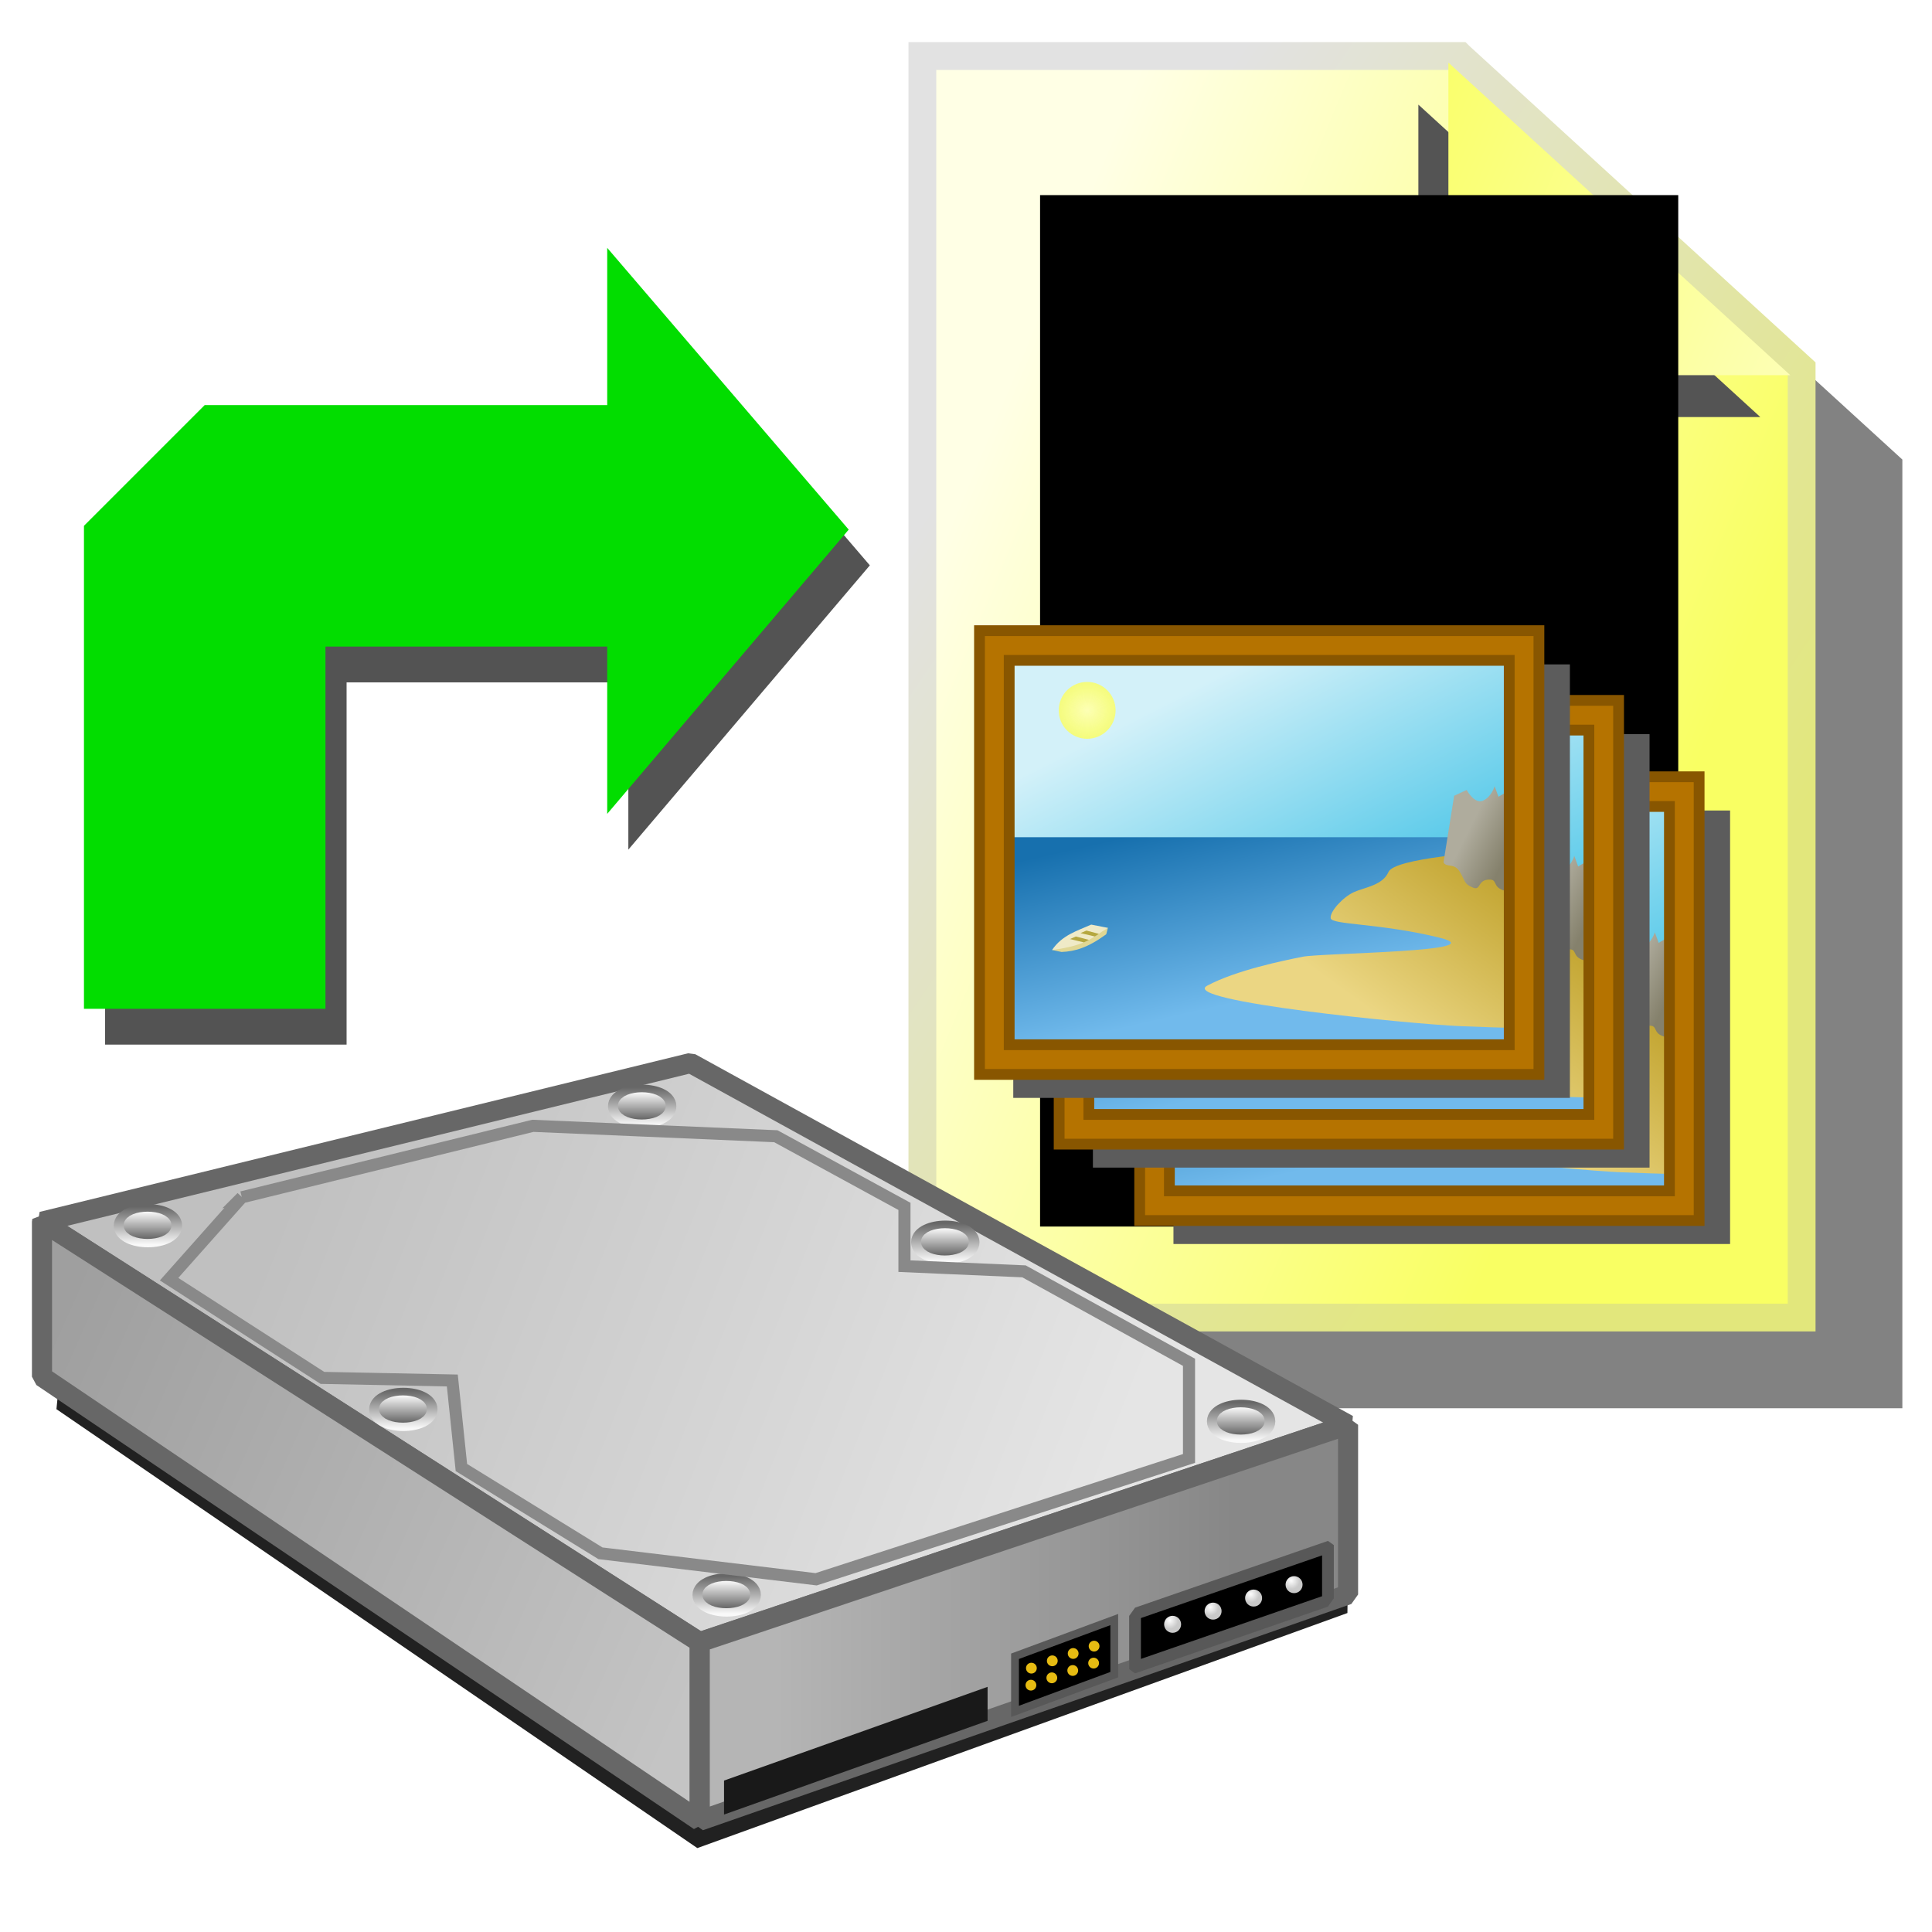 <?xml version="1.0" encoding="UTF-8" standalone="no"?>
<!-- Created with Inkscape (http://www.inkscape.org/) -->

<svg
   xmlns:dc="http://purl.org/dc/elements/1.1/"
   xmlns:cc="http://creativecommons.org/ns#"
   xmlns:rdf="http://www.w3.org/1999/02/22-rdf-syntax-ns#"
   xmlns:svg="http://www.w3.org/2000/svg"
   xmlns="http://www.w3.org/2000/svg"
   xmlns:xlink="http://www.w3.org/1999/xlink"
   xmlns:sodipodi="http://sodipodi.sourceforge.net/DTD/sodipodi-0.dtd"
   xmlns:inkscape="http://www.inkscape.org/namespaces/inkscape"
   width="48px"
   height="48px"
   id="svg2383"
   sodipodi:version="0.32"
   inkscape:version="0.47 r22583"
   sodipodi:docname="file_yellow_paintings_open_hdd.svg"
   inkscape:output_extension="org.inkscape.output.svg.inkscape"
   version="1.1">
  <title
     id="title3035">Open File with Paintings</title>
  <defs
     id="defs2385">
    <linearGradient
       inkscape:collect="always"
       id="linearGradient6141">
      <stop
         style="stop-color:#110e00;stop-opacity:1"
         offset="0"
         id="stop6143" />
      <stop
         style="stop-color:#cea700;stop-opacity:1"
         offset="1"
         id="stop6145" />
    </linearGradient>
    <marker
       inkscape:stockid="Arrow1Mend"
       orient="auto"
       refY="0.0"
       refX="0.0"
       id="Arrow1Mend"
       style="overflow:visible;">
      <path
         id="path3654"
         d="M 0.0,0.0 L 5.0,-5.0 L -12.5,0.0 L 5.0,5.0 L 0.0,0.0 z "
         style="fill-rule:evenodd;stroke:#000000;stroke-width:1.0pt;marker-start:none;"
         transform="scale(0.4) rotate(180) translate(10,0)" />
    </marker>
    <marker
       inkscape:stockid="Arrow2Mend"
       orient="auto"
       refY="0.0"
       refX="0.0"
       id="Arrow2Mend"
       style="overflow:visible;">
      <path
         id="path3672"
         style="font-size:12.0;fill-rule:evenodd;stroke-width:0.625;stroke-linejoin:round;"
         d="M 8.719,4.034 L -2.207,0.016 L 8.719,-4.002 C 6.973,-1.63 6.983,1.616 8.719,4.034 z "
         transform="scale(0.6) rotate(180) translate(0,0)" />
    </marker>
    <marker
       inkscape:stockid="Arrow2Lend"
       orient="auto"
       refY="0.0"
       refX="0.0"
       id="Arrow2Lend"
       style="overflow:visible;">
      <path
         id="path3666"
         style="font-size:12.0;fill-rule:evenodd;stroke-width:0.625;stroke-linejoin:round;"
         d="M 8.719,4.034 L -2.207,0.016 L 8.719,-4.002 C 6.973,-1.63 6.983,1.616 8.719,4.034 z "
         transform="scale(1.1) rotate(180) translate(1,0)" />
    </marker>
    <linearGradient
       id="linearGradient3355">
      <stop
         id="stop3357"
         offset="0"
         style="stop-color:#e4bc00;stop-opacity:0" />
      <stop
         id="stop3359"
         offset="1"
         style="stop-color:#977d00;stop-opacity:0.699" />
    </linearGradient>
    <linearGradient
       id="linearGradient3349">
      <stop
         style="stop-color:#e4bc00;stop-opacity:0"
         offset="0"
         id="stop3351" />
      <stop
         style="stop-color:#ffea82;stop-opacity:1"
         offset="1"
         id="stop3353" />
    </linearGradient>
    <linearGradient
       id="linearGradient3343">
      <stop
         id="stop3345"
         offset="0"
         style="stop-color:#e4bc00;stop-opacity:0" />
      <stop
         id="stop3347"
         offset="1"
         style="stop-color:#ffea82;stop-opacity:1" />
    </linearGradient>
    <linearGradient
       id="linearGradient3319">
      <stop
         style="stop-color:#e4bc00;stop-opacity:0"
         offset="0"
         id="stop3321" />
      <stop
         style="stop-color:#ffea82;stop-opacity:1"
         offset="1"
         id="stop3323" />
    </linearGradient>
    <linearGradient
       id="linearGradient3300">
      <stop
         id="stop3302"
         offset="0"
         style="stop-color:#e4bc00;stop-opacity:0" />
      <stop
         id="stop3304"
         offset="1"
         style="stop-color:#ffea82;stop-opacity:1" />
    </linearGradient>
    <linearGradient
       id="linearGradient3266">
      <stop
         style="stop-color:#e4bc00;stop-opacity:0"
         offset="0"
         id="stop3268" />
      <stop
         style="stop-color:#977d00;stop-opacity:0.699"
         offset="1"
         id="stop3270" />
    </linearGradient>
    <linearGradient
       id="linearGradient3183">
      <stop
         id="stop3185"
         offset="0"
         style="stop-color:#e2e77c;stop-opacity:1;" />
      <stop
         id="stop3187"
         offset="1"
         style="stop-color:#e2e2e2;stop-opacity:1" />
    </linearGradient>
    <linearGradient
       id="linearGradient3167">
      <stop
         style="stop-color:#f9ff63;stop-opacity:1;"
         offset="0"
         id="stop3169" />
      <stop
         style="stop-color:#ffffe5;stop-opacity:1"
         offset="1"
         id="stop3171" />
    </linearGradient>
    <inkscape:perspective
       sodipodi:type="inkscape:persp3d"
       inkscape:vp_x="0 : 24 : 1"
       inkscape:vp_y="0 : 1000 : 0"
       inkscape:vp_z="48 : 24 : 1"
       inkscape:persp3d-origin="24 : 16 : 1"
       id="perspective2391" />
    <linearGradient
       inkscape:collect="always"
       xlink:href="#linearGradient3167"
       id="linearGradient3173"
       x1="30.704"
       y1="23.666"
       x2="6.863"
       y2="13.658"
       gradientUnits="userSpaceOnUse" />
    <linearGradient
       inkscape:collect="always"
       xlink:href="#linearGradient3183"
       id="linearGradient3181"
       x1="32.32"
       y1="28.305"
       x2="8"
       y2="11.739"
       gradientUnits="userSpaceOnUse" />
    <linearGradient
       inkscape:collect="always"
       xlink:href="#linearGradient3167"
       id="linearGradient3191"
       gradientUnits="userSpaceOnUse"
       x1="30.704"
       y1="23.666"
       x2="6.863"
       y2="13.658" />
    <linearGradient
       inkscape:collect="always"
       xlink:href="#linearGradient3183"
       id="linearGradient3193"
       gradientUnits="userSpaceOnUse"
       x1="32.32"
       y1="28.305"
       x2="8"
       y2="11.739" />
    <linearGradient
       inkscape:collect="always"
       xlink:href="#linearGradient3167"
       id="linearGradient3198"
       gradientUnits="userSpaceOnUse"
       x1="30.704"
       y1="23.666"
       x2="6.863"
       y2="13.658"
       gradientTransform="matrix(-0.751,0,0,-0.755,61.279,10.454)" />
    <filter
       inkscape:collect="always"
       id="filter3442"
       x="-0.146"
       width="1.291"
       y="-0.102"
       height="1.204">
      <feGaussianBlur
         inkscape:collect="always"
         stdDeviation="1.765"
         id="feGaussianBlur3444" />
    </filter>
    <filter
       inkscape:collect="always"
       id="filter3458"
       x="-0.458"
       width="1.916"
       y="-0.504"
       height="2.008">
      <feGaussianBlur
         inkscape:collect="always"
         stdDeviation="2.159"
         id="feGaussianBlur3460" />
    </filter>
    <linearGradient
       inkscape:collect="always"
       xlink:href="#linearGradient3167"
       id="linearGradient3462"
       gradientUnits="userSpaceOnUse"
       x1="30.704"
       y1="23.666"
       x2="6.863"
       y2="13.658"
       gradientTransform="matrix(0.751,0,0,0.755,19.467,0.258)" />
    <linearGradient
       inkscape:collect="always"
       xlink:href="#linearGradient3183"
       id="linearGradient3464"
       gradientUnits="userSpaceOnUse"
       x1="32.32"
       y1="28.305"
       x2="8"
       y2="11.739"
       gradientTransform="matrix(0.751,0,0,0.755,19.467,0.258)" />
    <linearGradient
       inkscape:collect="always"
       xlink:href="#linearGradient3266"
       id="linearGradient3272"
       x1="33.525"
       y1="43.422"
       x2="33.597"
       y2="45.24"
       gradientUnits="userSpaceOnUse"
       gradientTransform="matrix(1,0,-0.223,0.926,-11.308,3.334)" />
    <linearGradient
       inkscape:collect="always"
       xlink:href="#linearGradient3355"
       id="linearGradient3285"
       x1="41.219"
       y1="38.453"
       x2="46.375"
       y2="38.453"
       gradientUnits="userSpaceOnUse"
       gradientTransform="matrix(1,0,-0.223,0.926,-11.308,3.334)" />
    <linearGradient
       inkscape:collect="always"
       xlink:href="#linearGradient3349"
       id="linearGradient3298"
       x1="34.737"
       y1="33.951"
       x2="34.758"
       y2="31.375"
       gradientUnits="userSpaceOnUse"
       gradientTransform="matrix(1,0,-0.223,0.926,-11.308,3.334)" />
    <linearGradient
       inkscape:collect="always"
       xlink:href="#linearGradient3319"
       id="linearGradient3317"
       x1="24.688"
       y1="37.948"
       x2="22.668"
       y2="38.049"
       gradientUnits="userSpaceOnUse"
       gradientTransform="matrix(1,0,-0.223,0.926,-11.308,3.334)" />
    <linearGradient
       inkscape:collect="always"
       xlink:href="#linearGradient3355"
       id="linearGradient3337"
       gradientUnits="userSpaceOnUse"
       x1="48.795"
       y1="19.563"
       x2="52.739"
       y2="19.563"
       gradientTransform="matrix(0.35,0,-4.8091605e-2,0.2,-2.527,27.499)" />
    <linearGradient
       inkscape:collect="always"
       xlink:href="#linearGradient3349"
       id="linearGradient3339"
       gradientUnits="userSpaceOnUse"
       x1="40.708"
       y1="16.273"
       x2="40.708"
       y2="12.173"
       gradientTransform="matrix(0.35,0,-4.8091605e-2,0.2,-2.527,27.499)" />
    <linearGradient
       inkscape:collect="always"
       xlink:href="#linearGradient3343"
       id="linearGradient3341"
       gradientUnits="userSpaceOnUse"
       x1="32.87"
       y1="19.563"
       x2="29.234"
       y2="19.563"
       gradientTransform="matrix(0.35,0,-4.8091605e-2,0.2,-2.527,27.499)" />
    <filter
       inkscape:collect="always"
       id="filter6084">
      <feGaussianBlur
         inkscape:collect="always"
         stdDeviation="0.684"
         id="feGaussianBlur6086" />
    </filter>
    <radialGradient
       inkscape:collect="always"
       xlink:href="#linearGradient6141"
       id="radialGradient6147"
       cx="10.054"
       cy="36.003"
       fx="10.054"
       fy="36.003"
       r="12.032"
       gradientTransform="matrix(0.721,-0.693,0.428,0.446,-14.682,29.194)"
       gradientUnits="userSpaceOnUse" />
    <inkscape:perspective
       id="perspective4331"
       inkscape:persp3d-origin="0.5 : 0.33333333 : 1"
       inkscape:vp_z="1 : 0.5 : 1"
       inkscape:vp_y="0 : 1000 : 0"
       inkscape:vp_x="0 : 0.5 : 1"
       sodipodi:type="inkscape:persp3d" />
    <filter
       color-interpolation-filters="sRGB"
       inkscape:collect="always"
       id="filter3904">
      <feGaussianBlur
         inkscape:collect="always"
         stdDeviation="0.606"
         id="feGaussianBlur3906" />
    </filter>
    <linearGradient
       inkscape:collect="always"
       xlink:href="#linearGradient3700"
       id="linearGradient3706"
       x1="17.127"
       y1="17.201"
       x2="36.133"
       y2="24.724"
       gradientUnits="userSpaceOnUse" />
    <linearGradient
       inkscape:collect="always"
       id="linearGradient3700">
      <stop
         style="stop-color:#c0c0c0;stop-opacity:1"
         offset="0"
         id="stop3702" />
      <stop
         style="stop-color:#e5e5e5;stop-opacity:1"
         offset="1"
         id="stop3704" />
    </linearGradient>
    <linearGradient
       inkscape:collect="always"
       xlink:href="#linearGradient3716"
       id="linearGradient3722"
       x1="28.519"
       y1="27.676"
       x2="39.3"
       y2="27.676"
       gradientUnits="userSpaceOnUse" />
    <linearGradient
       inkscape:collect="always"
       id="linearGradient3716">
      <stop
         style="stop-color:#b5b5b5;stop-opacity:1"
         offset="0"
         id="stop3718" />
      <stop
         style="stop-color:#878787;stop-opacity:1"
         offset="1"
         id="stop3720" />
    </linearGradient>
    <linearGradient
       inkscape:collect="always"
       xlink:href="#linearGradient3708"
       id="linearGradient3714"
       x1="11.039"
       y1="21.62"
       x2="26.886"
       y2="28.648"
       gradientUnits="userSpaceOnUse" />
    <linearGradient
       inkscape:collect="always"
       id="linearGradient3708">
      <stop
         style="stop-color:#9f9f9f;stop-opacity:1"
         offset="0"
         id="stop3710" />
      <stop
         style="stop-color:#c4c4c4;stop-opacity:1"
         offset="1"
         id="stop3712" />
    </linearGradient>
    <linearGradient
       inkscape:collect="always"
       xlink:href="#linearGradient3734"
       id="linearGradient3760"
       gradientUnits="userSpaceOnUse"
       x1="23.607"
       y1="30.036"
       x2="23.607"
       y2="31.321" />
    <linearGradient
       inkscape:collect="always"
       id="linearGradient3734">
      <stop
         style="stop-color:#676767;stop-opacity:1"
         offset="0"
         id="stop3736" />
      <stop
         style="stop-color:#f9f9f9;stop-opacity:1"
         offset="1"
         id="stop3738" />
    </linearGradient>
    <linearGradient
       inkscape:collect="always"
       xlink:href="#linearGradient3734"
       id="linearGradient3762"
       gradientUnits="userSpaceOnUse"
       x1="23.607"
       y1="31.537"
       x2="23.607"
       y2="29.82" />
    <linearGradient
       inkscape:collect="always"
       xlink:href="#linearGradient3734"
       id="linearGradient3756"
       gradientUnits="userSpaceOnUse"
       x1="23.607"
       y1="30.036"
       x2="23.607"
       y2="31.321" />
    <linearGradient
       inkscape:collect="always"
       xlink:href="#linearGradient3734"
       id="linearGradient3758"
       gradientUnits="userSpaceOnUse"
       x1="23.607"
       y1="31.537"
       x2="23.607"
       y2="29.82" />
    <linearGradient
       inkscape:collect="always"
       xlink:href="#linearGradient3734"
       id="linearGradient3770"
       gradientUnits="userSpaceOnUse"
       x1="23.607"
       y1="30.036"
       x2="23.607"
       y2="31.321" />
    <linearGradient
       inkscape:collect="always"
       xlink:href="#linearGradient3734"
       id="linearGradient3772"
       gradientUnits="userSpaceOnUse"
       x1="23.607"
       y1="31.537"
       x2="23.607"
       y2="29.82" />
    <linearGradient
       inkscape:collect="always"
       xlink:href="#linearGradient3734"
       id="linearGradient3780"
       gradientUnits="userSpaceOnUse"
       x1="23.607"
       y1="30.036"
       x2="23.607"
       y2="31.321" />
    <linearGradient
       inkscape:collect="always"
       xlink:href="#linearGradient3734"
       id="linearGradient3782"
       gradientUnits="userSpaceOnUse"
       x1="23.607"
       y1="31.537"
       x2="23.607"
       y2="29.82" />
    <linearGradient
       inkscape:collect="always"
       xlink:href="#linearGradient3734"
       id="linearGradient3790"
       gradientUnits="userSpaceOnUse"
       x1="23.607"
       y1="30.036"
       x2="23.607"
       y2="31.321" />
    <linearGradient
       inkscape:collect="always"
       xlink:href="#linearGradient3734"
       id="linearGradient3792"
       gradientUnits="userSpaceOnUse"
       x1="23.607"
       y1="31.537"
       x2="23.607"
       y2="29.82" />
    <linearGradient
       inkscape:collect="always"
       xlink:href="#linearGradient3734"
       id="linearGradient3800"
       gradientUnits="userSpaceOnUse"
       x1="23.607"
       y1="30.036"
       x2="23.607"
       y2="31.321" />
    <linearGradient
       inkscape:collect="always"
       xlink:href="#linearGradient3734"
       id="linearGradient3802"
       gradientUnits="userSpaceOnUse"
       x1="23.607"
       y1="31.537"
       x2="23.607"
       y2="29.82" />
    <radialGradient
       inkscape:collect="always"
       xlink:href="#linearGradient3810"
       id="radialGradient3837"
       gradientUnits="userSpaceOnUse"
       cx="46.676"
       cy="30.062"
       fx="46.676"
       fy="30.062"
       r="0.289" />
    <linearGradient
       inkscape:collect="always"
       id="linearGradient3810">
      <stop
         style="stop-color:#fdfdfd;stop-opacity:1"
         offset="0"
         id="stop3812" />
      <stop
         style="stop-color:#c9c9c9;stop-opacity:1"
         offset="1"
         id="stop3814" />
    </linearGradient>
    <radialGradient
       inkscape:collect="always"
       xlink:href="#linearGradient3810"
       id="radialGradient3839"
       gradientUnits="userSpaceOnUse"
       cx="46.676"
       cy="30.062"
       fx="46.676"
       fy="30.062"
       r="0.289" />
    <radialGradient
       inkscape:collect="always"
       xlink:href="#linearGradient3810"
       id="radialGradient3841"
       gradientUnits="userSpaceOnUse"
       cx="46.676"
       cy="30.062"
       fx="46.676"
       fy="30.062"
       r="0.289" />
    <radialGradient
       inkscape:collect="always"
       xlink:href="#linearGradient3810"
       id="radialGradient3843"
       gradientUnits="userSpaceOnUse"
       cx="46.676"
       cy="30.062"
       fx="46.676"
       fy="30.062"
       r="0.289" />
    <inkscape:perspective
       id="perspective5935"
       inkscape:persp3d-origin="0.5 : 0.33333333 : 1"
       inkscape:vp_z="1 : 0.5 : 1"
       inkscape:vp_y="0 : 1000 : 0"
       inkscape:vp_x="0 : 0.5 : 1"
       sodipodi:type="inkscape:persp3d" />
    <filter
       color-interpolation-filters="sRGB"
       inkscape:collect="always"
       id="filter3720-0">
      <feGaussianBlur
         inkscape:collect="always"
         stdDeviation="1.037"
         id="feGaussianBlur3722-9" />
    </filter>
    <linearGradient
       inkscape:collect="always"
       xlink:href="#linearGradient3604-8"
       id="linearGradient3421"
       gradientUnits="userSpaceOnUse"
       gradientTransform="matrix(0.488,0,0,0.488,13.408,19.053)"
       x1="25.429"
       y1="30.286"
       x2="15.571"
       y2="10.786" />
    <linearGradient
       inkscape:collect="always"
       id="linearGradient3604-8">
      <stop
         style="stop-color:#47c4e7;stop-opacity:1"
         offset="0"
         id="stop3606-8" />
      <stop
         style="stop-color:#d3f1f9;stop-opacity:1"
         offset="1"
         id="stop3608-2" />
    </linearGradient>
    <linearGradient
       inkscape:collect="always"
       xlink:href="#linearGradient3643-5"
       id="linearGradient3423"
       gradientUnits="userSpaceOnUse"
       gradientTransform="matrix(0.488,0,0,0.488,13.408,19.053)"
       x1="15.286"
       y1="34.393"
       x2="12.214"
       y2="20.929" />
    <linearGradient
       inkscape:collect="always"
       id="linearGradient3643-5">
      <stop
         style="stop-color:#71baec;stop-opacity:1"
         offset="0"
         id="stop3645-5" />
      <stop
         style="stop-color:#1770ae;stop-opacity:1"
         offset="1"
         id="stop3647-1" />
    </linearGradient>
    <linearGradient
       inkscape:collect="always"
       xlink:href="#linearGradient3653-1"
       id="linearGradient3425"
       gradientUnits="userSpaceOnUse"
       gradientTransform="matrix(0.488,0,0,0.488,13.408,19.053)"
       x1="29.98"
       y1="33.429"
       x2="38.286"
       y2="21.929" />
    <linearGradient
       inkscape:collect="always"
       id="linearGradient3653-1">
      <stop
         style="stop-color:#ebd683;stop-opacity:1"
         offset="0"
         id="stop3655-1" />
      <stop
         style="stop-color:#c1a32e;stop-opacity:1"
         offset="1"
         id="stop3657-5" />
    </linearGradient>
    <linearGradient
       inkscape:collect="always"
       xlink:href="#linearGradient3663-7"
       id="linearGradient3427"
       gradientUnits="userSpaceOnUse"
       gradientTransform="matrix(0.488,0,0,0.488,13.408,19.053)"
       x1="37.5"
       y1="20.855"
       x2="40.5"
       y2="22.355" />
    <linearGradient
       inkscape:collect="always"
       id="linearGradient3663-7">
      <stop
         style="stop-color:#afac9d;stop-opacity:1"
         offset="0"
         id="stop3665-6" />
      <stop
         style="stop-color:#85816c;stop-opacity:1"
         offset="1"
         id="stop3667-1" />
    </linearGradient>
    <radialGradient
       inkscape:collect="always"
       xlink:href="#linearGradient3673-2"
       id="radialGradient3429"
       gradientUnits="userSpaceOnUse"
       gradientTransform="matrix(2.492,-8.862328e-8,8.9864923e-8,2.339,-14.438,-16.31)"
       cx="9.679"
       cy="12.179"
       fx="9.679"
       fy="12.179"
       r="2.107" />
    <linearGradient
       inkscape:collect="always"
       id="linearGradient3673-2">
      <stop
         style="stop-color:#fdffb5;stop-opacity:1"
         offset="0"
         id="stop3675-3" />
      <stop
         style="stop-color:#f5fc00;stop-opacity:0.672"
         offset="1"
         id="stop3677-2" />
    </linearGradient>
    <filter
       color-interpolation-filters="sRGB"
       inkscape:collect="always"
       id="filter3693-2"
       x="-0.195"
       width="1.39"
       y="-0.195"
       height="1.39">
      <feGaussianBlur
         inkscape:collect="always"
         stdDeviation="0.343"
         id="feGaussianBlur3695-1" />
    </filter>
    <linearGradient
       inkscape:collect="always"
       xlink:href="#linearGradient3604-8"
       id="linearGradient3383"
       gradientUnits="userSpaceOnUse"
       gradientTransform="matrix(0.488,0,0,0.488,13.408,19.053)"
       x1="25.429"
       y1="30.286"
       x2="15.571"
       y2="10.786" />
    <linearGradient
       inkscape:collect="always"
       xlink:href="#linearGradient3643-5"
       id="linearGradient3385"
       gradientUnits="userSpaceOnUse"
       gradientTransform="matrix(0.488,0,0,0.488,13.408,19.053)"
       x1="15.286"
       y1="34.393"
       x2="12.214"
       y2="20.929" />
    <linearGradient
       inkscape:collect="always"
       xlink:href="#linearGradient3653-1"
       id="linearGradient3387"
       gradientUnits="userSpaceOnUse"
       gradientTransform="matrix(0.488,0,0,0.488,13.408,19.053)"
       x1="29.98"
       y1="33.429"
       x2="38.286"
       y2="21.929" />
    <linearGradient
       inkscape:collect="always"
       xlink:href="#linearGradient3663-7"
       id="linearGradient3389"
       gradientUnits="userSpaceOnUse"
       gradientTransform="matrix(0.488,0,0,0.488,13.408,19.053)"
       x1="37.5"
       y1="20.855"
       x2="40.5"
       y2="22.355" />
    <radialGradient
       inkscape:collect="always"
       xlink:href="#linearGradient3673-2"
       id="radialGradient3391"
       gradientUnits="userSpaceOnUse"
       gradientTransform="matrix(2.492,-8.862328e-8,8.9864923e-8,2.339,-14.438,-16.31)"
       cx="9.679"
       cy="12.179"
       fx="9.679"
       fy="12.179"
       r="2.107" />
    <linearGradient
       inkscape:collect="always"
       xlink:href="#linearGradient3604-8"
       id="linearGradient3345"
       gradientUnits="userSpaceOnUse"
       gradientTransform="matrix(0.488,0,0,0.488,13.408,19.053)"
       x1="25.429"
       y1="30.286"
       x2="15.571"
       y2="10.786" />
    <linearGradient
       inkscape:collect="always"
       xlink:href="#linearGradient3643-5"
       id="linearGradient3347"
       gradientUnits="userSpaceOnUse"
       gradientTransform="matrix(0.488,0,0,0.488,13.408,19.053)"
       x1="15.286"
       y1="34.393"
       x2="12.214"
       y2="20.929" />
    <linearGradient
       inkscape:collect="always"
       xlink:href="#linearGradient3653-1"
       id="linearGradient3349-6"
       gradientUnits="userSpaceOnUse"
       gradientTransform="matrix(0.488,0,0,0.488,13.408,19.053)"
       x1="29.98"
       y1="33.429"
       x2="38.286"
       y2="21.929" />
    <linearGradient
       inkscape:collect="always"
       xlink:href="#linearGradient3663-7"
       id="linearGradient3351"
       gradientUnits="userSpaceOnUse"
       gradientTransform="matrix(0.488,0,0,0.488,13.408,19.053)"
       x1="37.5"
       y1="20.855"
       x2="40.5"
       y2="22.355" />
    <radialGradient
       inkscape:collect="always"
       xlink:href="#linearGradient3673-2"
       id="radialGradient3353"
       gradientUnits="userSpaceOnUse"
       gradientTransform="matrix(2.492,-8.862328e-8,8.9864923e-8,2.339,-14.438,-16.31)"
       cx="9.679"
       cy="12.179"
       fx="9.679"
       fy="12.179"
       r="2.107" />
  </defs>
  <sodipodi:namedview
     id="base"
     pagecolor="#ffffff"
     bordercolor="#666666"
     borderopacity="1.0"
     inkscape:pageopacity="0.0"
     inkscape:pageshadow="2"
     inkscape:zoom="9.8994949"
     inkscape:cx="-7.511193"
     inkscape:cy="22.305754"
     inkscape:current-layer="layer1"
     showgrid="true"
     inkscape:grid-bbox="true"
     inkscape:document-units="px"
     inkscape:window-width="1680"
     inkscape:window-height="1000"
     inkscape:window-x="-8"
     inkscape:window-y="-8"
     inkscape:window-maximized="1">
    <inkscape:grid
       type="xygrid"
       id="grid2393"
       visible="true"
       enabled="true"
       empspacing="4" />
  </sodipodi:namedview>
  <g
     id="layer1"
     inkscape:label="file"
     inkscape:groupmode="layer">
    <path
       id="path3384"
       d="m 24.327,4.5 -17.781,0 0,41.5 29.094,0 0,-31.219 -11.312,-10.281 z"
       style="fill:#828282;fill-opacity:1;fill-rule:nonzero;stroke:none;stroke-width:0.917;marker:none;visibility:visible;display:inline;overflow:visible;filter:url(#filter3442);enable-background:accumulate"
       transform="matrix(0.751,0,0,0.755,20.498,0.258)" />
    <path
       style="fill:url(#linearGradient3462);fill-opacity:1;fill-rule:nonzero;stroke:url(#linearGradient3464);stroke-width:0.691;stroke-linecap:butt;stroke-linejoin:miter;stroke-miterlimit:4;stroke-opacity:1;stroke-dasharray:none;stroke-dashoffset:0;marker:none;visibility:visible;display:inline;overflow:visible;enable-background:accumulate"
       d="m 36.267,1.391 -13.351,0 0,31.343 21.845,0 0,-23.578 -8.494,-7.765 z"
       id="path3196" />
    <path
       id="path3202"
       d="m 36.858,13.382 -11.312,-10.281 0,10.281 11.312,0 z"
       style="fill:#545454;fill-opacity:1;fill-rule:nonzero;stroke:none;stroke-width:0.917;marker:none;visibility:visible;display:inline;overflow:visible;filter:url(#filter3458);enable-background:accumulate"
       transform="matrix(0.751,0,0,0.755,16.054,0.258)" />
    <path
       style="fill:url(#linearGradient3198);fill-opacity:1;fill-rule:nonzero;stroke:none;stroke-width:0.917;marker:none;visibility:visible;display:inline;overflow:visible;enable-background:accumulate"
       d="m 44.479,9.321 -8.494,-7.765 0,7.765 8.494,0 z"
       id="rect2395" />
    <flowRoot
       xml:space="preserve"
       id="flowRoot2401"
       style="font-size:2px;font-style:normal;font-weight:normal;fill:#000000;fill-opacity:1;stroke:none;font-family:Bitstream Vera Sans"
       transform="matrix(0.751,0,0,0.755,16.054,0.258)"><flowRegion
         id="flowRegion2403"><rect
           id="rect2405"
           width="21.112"
           height="33.941"
           x="13.031"
           y="6.079"
           style="font-size:2px" /></flowRegion><flowPara
         id="flowPara2407" /></flowRoot>    <g
       id="g3330"
       transform="matrix(0.687,0,0,0.687,18.606,4.322)">
      <rect
         style="fill:#5c5c5c;fill-opacity:1;stroke:none;filter:url(#filter3720-0)"
         id="rect3170"
         width="41.25"
         height="32.125"
         x="37"
         y="0.125"
         transform="matrix(0.488,0,0,0.488,-2.702,22.959)" />
      <rect
         style="fill:url(#linearGradient3345);fill-opacity:1;stroke:none"
         id="rect3172"
         width="19.109"
         height="14.785"
         x="14.838"
         y="22.61" />
      <rect
         style="fill:url(#linearGradient3347);fill-opacity:1;stroke:none"
         id="rect3174"
         width="19.492"
         height="8.125"
         x="14.489"
         y="29.27" />
      <path
         style="fill:url(#linearGradient3349-6);fill-opacity:1;stroke:none"
         d="m 33.423,29.758 c -1.116,0.035 -4.289,0.279 -4.498,0.767 -0.209,0.488 -0.872,0.558 -1.255,0.732 -0.384,0.174 -0.872,0.697 -0.837,0.941 0.035,0.244 1.743,0.174 3.905,0.697 2.162,0.523 -4.219,0.558 -4.917,0.697 -0.697,0.139 -2.406,0.488 -3.452,1.046 -1.046,0.558 7.392,1.395 9.171,1.465 1.778,0.07 2.267,0.07 2.267,0.07 l -0.384,-6.416 z"
         id="path3176" />
      <path
         style="fill:url(#linearGradient3351);fill-opacity:1;stroke:none"
         d="m 30.913,30.177 c 0.105,0.209 0.384,0 0.593,0.349 0.209,0.349 0.139,0.418 0.453,0.558 0.314,0.139 0.174,-0.244 0.558,-0.279 0.384,-0.035 0.139,0.244 0.558,0.384 0.418,0.139 0.941,-0.209 0.941,-0.209 l -0.174,-3.731 -0.941,0.558 -0.139,-0.384 c 0,0 -0.105,0.384 -0.418,0.523 -0.314,0.139 -0.593,-0.384 -0.593,-0.384 l -0.453,0.209 -0.384,2.406 z"
         id="path3178" />
      <path
         sodipodi:type="arc"
         style="fill:url(#radialGradient3353);fill-opacity:1;stroke:none;filter:url(#filter3693-2)"
         id="path3180"
         sodipodi:cx="9.6785717"
         sodipodi:cy="12.178572"
         sodipodi:rx="2.1071429"
         sodipodi:ry="2.1071429"
         d="m 11.786,12.179 c 0,1.164 -0.943,2.107 -2.107,2.107 -1.164,0 -2.107,-0.943 -2.107,-2.107 0,-1.164 0.943,-2.107 2.107,-2.107 1.164,0 2.107,0.943 2.107,2.107 z"
         transform="matrix(0.488,0,0,0.488,13.303,18.739)" />
      <path
         style="fill:#e0d794;fill-opacity:1;stroke:none"
         d="m 18.778,32.548 -0.061,0.231 c -0.67,0.488 -1.126,0.621 -1.617,0.641 l -0.34,-0.072 2.018,-0.8 z"
         id="path3182"
         sodipodi:nodetypes="ccccc" />
      <path
         style="fill:#efeac7;fill-opacity:1;stroke:none"
         d="m 18.172,32.43 0.606,0.118 c -0.591,0.35 -0.716,0.622 -2.022,0.802 0.366,-0.546 0.928,-0.7 1.417,-0.92 z"
         id="path3184"
         sodipodi:nodetypes="cccc" />
      <path
         style="fill:#b5a73f;fill-opacity:1;stroke:none"
         d="m 18,32.646 -0.214,0.092 0.519,0.122 c 0.047,-0.031 0.097,-0.063 0.145,-0.095 L 18,32.646 z"
         id="path3186"
         sodipodi:nodetypes="ccccc" />
      <path
         style="fill:#b5a73f;fill-opacity:1;stroke:none"
         d="m 17.619,32.86 -0.214,0.092 0.503,0.122 c 0.068,-0.029 0.125,-0.06 0.183,-0.092 l -0.473,-0.122 z"
         id="path3188" />
      <g
         transform="matrix(0.488,0,0,0.488,13.216,18.827)"
         id="g3190">
        <rect
           y="7.193"
           x="2.979"
           height="30.685"
           width="39.257"
           id="rect3192"
           style="fill:none;stroke:#885600;stroke-width:3;stroke-linecap:butt;stroke-linejoin:miter;stroke-miterlimit:4;stroke-opacity:1;stroke-dasharray:none;stroke-dashoffset:0" />
        <rect
           style="fill:none;stroke:#b57300;stroke-width:1.4;stroke-linecap:butt;stroke-linejoin:miter;stroke-miterlimit:4;stroke-opacity:1;stroke-dasharray:none;stroke-dashoffset:0"
           id="rect3194"
           width="39.257"
           height="30.685"
           x="2.979"
           y="7.193" />
      </g>
    </g>
    <g
       transform="matrix(0.687,0,0,0.687,16.605,2.424)"
       id="g3355">
      <rect
         transform="matrix(0.488,0,0,0.488,-2.702,22.959)"
         y="0.125"
         x="37"
         height="32.125"
         width="41.25"
         id="rect3357"
         style="fill:#5c5c5c;fill-opacity:1;stroke:none;filter:url(#filter3720-0)" />
      <rect
         y="22.61"
         x="14.838"
         height="14.785"
         width="19.109"
         id="rect3359"
         style="fill:url(#linearGradient3383);fill-opacity:1;stroke:none" />
      <rect
         y="29.27"
         x="14.489"
         height="8.125"
         width="19.492"
         id="rect3361-8"
         style="fill:url(#linearGradient3385);fill-opacity:1;stroke:none" />
      <path
         id="path3363"
         d="m 33.423,29.758 c -1.116,0.035 -4.289,0.279 -4.498,0.767 -0.209,0.488 -0.872,0.558 -1.255,0.732 -0.384,0.174 -0.872,0.697 -0.837,0.941 0.035,0.244 1.743,0.174 3.905,0.697 2.162,0.523 -4.219,0.558 -4.917,0.697 -0.697,0.139 -2.406,0.488 -3.452,1.046 -1.046,0.558 7.392,1.395 9.171,1.465 1.778,0.07 2.267,0.07 2.267,0.07 l -0.384,-6.416 z"
         style="fill:url(#linearGradient3387);fill-opacity:1;stroke:none" />
      <path
         id="path3365"
         d="m 30.913,30.177 c 0.105,0.209 0.384,0 0.593,0.349 0.209,0.349 0.139,0.418 0.453,0.558 0.314,0.139 0.174,-0.244 0.558,-0.279 0.384,-0.035 0.139,0.244 0.558,0.384 0.418,0.139 0.941,-0.209 0.941,-0.209 l -0.174,-3.731 -0.941,0.558 -0.139,-0.384 c 0,0 -0.105,0.384 -0.418,0.523 -0.314,0.139 -0.593,-0.384 -0.593,-0.384 l -0.453,0.209 -0.384,2.406 z"
         style="fill:url(#linearGradient3389);fill-opacity:1;stroke:none" />
      <path
         transform="matrix(0.488,0,0,0.488,13.303,18.739)"
         d="m 11.786,12.179 c 0,1.164 -0.943,2.107 -2.107,2.107 -1.164,0 -2.107,-0.943 -2.107,-2.107 0,-1.164 0.943,-2.107 2.107,-2.107 1.164,0 2.107,0.943 2.107,2.107 z"
         sodipodi:ry="2.1071429"
         sodipodi:rx="2.1071429"
         sodipodi:cy="12.178572"
         sodipodi:cx="9.6785717"
         id="path3367"
         style="fill:url(#radialGradient3391);fill-opacity:1;stroke:none;filter:url(#filter3693-2)"
         sodipodi:type="arc" />
      <path
         sodipodi:nodetypes="ccccc"
         id="path3369"
         d="m 18.778,32.548 -0.061,0.231 c -0.67,0.488 -1.126,0.621 -1.617,0.641 l -0.34,-0.072 2.018,-0.8 z"
         style="fill:#e0d794;fill-opacity:1;stroke:none" />
      <path
         sodipodi:nodetypes="cccc"
         id="path3371"
         d="m 18.172,32.43 0.606,0.118 c -0.591,0.35 -0.716,0.622 -2.022,0.802 0.366,-0.546 0.928,-0.7 1.417,-0.92 z"
         style="fill:#efeac7;fill-opacity:1;stroke:none" />
      <path
         sodipodi:nodetypes="ccccc"
         id="path3373"
         d="m 18,32.646 -0.214,0.092 0.519,0.122 c 0.047,-0.031 0.097,-0.063 0.145,-0.095 L 18,32.646 z"
         style="fill:#b5a73f;fill-opacity:1;stroke:none" />
      <path
         id="path3375"
         d="m 17.619,32.86 -0.214,0.092 0.503,0.122 c 0.068,-0.029 0.125,-0.06 0.183,-0.092 l -0.473,-0.122 z"
         style="fill:#b5a73f;fill-opacity:1;stroke:none" />
      <g
         id="g3377"
         transform="matrix(0.488,0,0,0.488,13.216,18.827)">
        <rect
           style="fill:none;stroke:#885600;stroke-width:3;stroke-linecap:butt;stroke-linejoin:miter;stroke-miterlimit:4;stroke-opacity:1;stroke-dasharray:none;stroke-dashoffset:0"
           id="rect3379"
           width="39.257"
           height="30.685"
           x="2.979"
           y="7.193" />
        <rect
           y="7.193"
           x="2.979"
           height="30.685"
           width="39.257"
           id="rect3381"
           style="fill:none;stroke:#b57300;stroke-width:1.4;stroke-linecap:butt;stroke-linejoin:miter;stroke-miterlimit:4;stroke-opacity:1;stroke-dasharray:none;stroke-dashoffset:0" />
      </g>
    </g>
    <g
       id="g3393"
       transform="matrix(0.687,0,0,0.687,14.626,0.692)">
      <rect
         style="fill:#5c5c5c;fill-opacity:1;stroke:none;filter:url(#filter3720-0)"
         id="rect3395"
         width="41.25"
         height="32.125"
         x="37"
         y="0.125"
         transform="matrix(0.488,0,0,0.488,-2.702,22.959)" />
      <rect
         style="fill:url(#linearGradient3421);fill-opacity:1;stroke:none"
         id="rect3397"
         width="19.109"
         height="14.785"
         x="14.838"
         y="22.61" />
      <rect
         style="fill:url(#linearGradient3423);fill-opacity:1;stroke:none"
         id="rect3399"
         width="19.492"
         height="8.125"
         x="14.489"
         y="29.27" />
      <path
         style="fill:url(#linearGradient3425);fill-opacity:1;stroke:none"
         d="m 33.423,29.758 c -1.116,0.035 -4.289,0.279 -4.498,0.767 -0.209,0.488 -0.872,0.558 -1.255,0.732 -0.384,0.174 -0.872,0.697 -0.837,0.941 0.035,0.244 1.743,0.174 3.905,0.697 2.162,0.523 -4.219,0.558 -4.917,0.697 -0.697,0.139 -2.406,0.488 -3.452,1.046 -1.046,0.558 7.392,1.395 9.171,1.465 1.778,0.07 2.267,0.07 2.267,0.07 l -0.384,-6.416 z"
         id="path3401" />
      <path
         style="fill:url(#linearGradient3427);fill-opacity:1;stroke:none"
         d="m 30.913,30.177 c 0.105,0.209 0.384,0 0.593,0.349 0.209,0.349 0.139,0.418 0.453,0.558 0.314,0.139 0.174,-0.244 0.558,-0.279 0.384,-0.035 0.139,0.244 0.558,0.384 0.418,0.139 0.941,-0.209 0.941,-0.209 l -0.174,-3.731 -0.941,0.558 -0.139,-0.384 c 0,0 -0.105,0.384 -0.418,0.523 -0.314,0.139 -0.593,-0.384 -0.593,-0.384 l -0.453,0.209 -0.384,2.406 z"
         id="path3403" />
      <path
         sodipodi:type="arc"
         style="fill:url(#radialGradient3429);fill-opacity:1;stroke:none;filter:url(#filter3693-2)"
         id="path3405"
         sodipodi:cx="9.6785717"
         sodipodi:cy="12.178572"
         sodipodi:rx="2.1071429"
         sodipodi:ry="2.1071429"
         d="m 11.786,12.179 c 0,1.164 -0.943,2.107 -2.107,2.107 -1.164,0 -2.107,-0.943 -2.107,-2.107 0,-1.164 0.943,-2.107 2.107,-2.107 1.164,0 2.107,0.943 2.107,2.107 z"
         transform="matrix(0.488,0,0,0.488,13.303,18.739)" />
      <path
         style="fill:#e0d794;fill-opacity:1;stroke:none"
         d="m 18.778,32.548 -0.061,0.231 c -0.67,0.488 -1.126,0.621 -1.617,0.641 l -0.34,-0.072 2.018,-0.8 z"
         id="path3407"
         sodipodi:nodetypes="ccccc" />
      <path
         style="fill:#efeac7;fill-opacity:1;stroke:none"
         d="m 18.172,32.43 0.606,0.118 c -0.591,0.35 -0.716,0.622 -2.022,0.802 0.366,-0.546 0.928,-0.7 1.417,-0.92 z"
         id="path3409"
         sodipodi:nodetypes="cccc" />
      <path
         style="fill:#b5a73f;fill-opacity:1;stroke:none"
         d="m 18,32.646 -0.214,0.092 0.519,0.122 c 0.047,-0.031 0.097,-0.063 0.145,-0.095 L 18,32.646 z"
         id="path3411"
         sodipodi:nodetypes="ccccc" />
      <path
         style="fill:#b5a73f;fill-opacity:1;stroke:none"
         d="m 17.619,32.86 -0.214,0.092 0.503,0.122 c 0.068,-0.029 0.125,-0.06 0.183,-0.092 l -0.473,-0.122 z"
         id="path3413" />
      <g
         transform="matrix(0.488,0,0,0.488,13.216,18.827)"
         id="g3415">
        <rect
           y="7.193"
           x="2.979"
           height="30.685"
           width="39.257"
           id="rect3417"
           style="fill:none;stroke:#885600;stroke-width:3;stroke-linecap:butt;stroke-linejoin:miter;stroke-miterlimit:4;stroke-opacity:1;stroke-dasharray:none;stroke-dashoffset:0" />
        <rect
           style="fill:none;stroke:#b57300;stroke-width:1.4;stroke-linecap:butt;stroke-linejoin:miter;stroke-miterlimit:4;stroke-opacity:1;stroke-dasharray:none;stroke-dashoffset:0"
           id="rect3419"
           width="39.257"
           height="30.685"
           x="2.979"
           y="7.193" />
      </g>
    </g>
  </g>
  <g
     inkscape:groupmode="layer"
     id="layer2"
     inkscape:label="disk"
     sodipodi:insensitive="true">
    <path
       style="fill:#212121;fill-opacity:1;stroke:none;filter:url(#filter3904)"
       d="m 3.099,27.616 -1.438,2.125 -0.125,1.25 21.812,14.938 22.125,-8 0.062,-5.062 -42.438,-5.25 z"
       id="path3866"
       sodipodi:nodetypes="ccccccc"
       transform="matrix(0.73,0,0,0.73,0.281,12.387)" />
    <g
       id="g2900"
       style="fill:#f7feff;fill-opacity:1;stroke:none"
       transform="matrix(1.054,0,0,1.054,-10.774,11.146)">
      <path
         d="M 11.212,18.222 26.713,28.135 41.998,23.01 26.498,14.483 11.212,18.222 z"
         style="fill:url(#linearGradient3706);fill-opacity:1;fill-rule:evenodd;stroke:#676767;stroke-width:0.474;stroke-linejoin:bevel;stroke-miterlimit:4;stroke-opacity:1;stroke-dasharray:none"
         id="path2922"
         sodipodi:nodetypes="ccccc" />
      <path
         d="m 26.713,28.135 0,4.208 15.285,-5.333 0,-4 -15.285,5.125 z"
         style="fill:url(#linearGradient3722);fill-opacity:1;fill-rule:evenodd;stroke:#676767;stroke-width:0.474;stroke-linejoin:bevel;stroke-miterlimit:4;stroke-opacity:1;stroke-dasharray:none"
         id="path2924"
         sodipodi:nodetypes="ccccc" />
      <path
         d="m 11.212,18.222 15.5,9.913 0,4.208 -15.5,-10.467 -2.67e-4,-3.653 z"
         style="fill:url(#linearGradient3714);fill-opacity:1;fill-rule:evenodd;stroke:#676767;stroke-width:0.474;stroke-linejoin:bevel;stroke-miterlimit:4;stroke-opacity:1;stroke-dasharray:none"
         id="path2926"
         sodipodi:nodetypes="ccccc" />
      <g
         id="g3746"
         transform="translate(0.52,0)">
        <path
           transform="matrix(0.693,0,0,0.693,10.471,5.761)"
           d="m 24.429,30.679 c 0,0.217 -0.368,0.393 -0.821,0.393 -0.454,0 -0.821,-0.176 -0.821,-0.393 0,-0.217 0.368,-0.393 0.821,-0.393 0.454,0 0.821,0.176 0.821,0.393 z"
           sodipodi:ry="0.39285713"
           sodipodi:rx="0.8214286"
           sodipodi:cy="30.678572"
           sodipodi:cx="23.607143"
           id="path3724"
           style="fill:none;stroke:url(#linearGradient3760);stroke-width:0.685;stroke-linecap:butt;stroke-linejoin:bevel;stroke-miterlimit:4;stroke-opacity:1;stroke-dasharray:none;stroke-dashoffset:0"
           sodipodi:type="arc" />
        <path
           sodipodi:type="arc"
           style="fill:none;stroke:url(#linearGradient3762);stroke-width:0.941;stroke-linecap:butt;stroke-linejoin:bevel;stroke-miterlimit:4;stroke-opacity:1;stroke-dasharray:none;stroke-dashoffset:0"
           id="path3742"
           sodipodi:cx="23.607143"
           sodipodi:cy="30.678572"
           sodipodi:rx="0.8214286"
           sodipodi:ry="0.39285713"
           d="m 24.429,30.679 c 0,0.217 -0.368,0.393 -0.821,0.393 -0.454,0 -0.821,-0.176 -0.821,-0.393 0,-0.217 0.368,-0.393 0.821,-0.393 0.454,0 0.821,0.176 0.821,0.393 z"
           transform="matrix(0.437,0,0,0.372,16.506,15.6)" />
      </g>
      <g
         id="g3750"
         transform="translate(12.646,-4.093)">
        <path
           sodipodi:type="arc"
           style="fill:none;stroke:url(#linearGradient3756);stroke-width:0.685;stroke-linecap:butt;stroke-linejoin:bevel;stroke-miterlimit:4;stroke-opacity:1;stroke-dasharray:none;stroke-dashoffset:0"
           id="path3752"
           sodipodi:cx="23.607143"
           sodipodi:cy="30.678572"
           sodipodi:rx="0.8214286"
           sodipodi:ry="0.39285713"
           d="m 24.429,30.679 c 0,0.217 -0.368,0.393 -0.821,0.393 -0.454,0 -0.821,-0.176 -0.821,-0.393 0,-0.217 0.368,-0.393 0.821,-0.393 0.454,0 0.821,0.176 0.821,0.393 z"
           transform="matrix(0.693,0,0,0.693,10.471,5.761)" />
        <path
           transform="matrix(0.437,0,0,0.372,16.506,15.6)"
           d="m 24.429,30.679 c 0,0.217 -0.368,0.393 -0.821,0.393 -0.454,0 -0.821,-0.176 -0.821,-0.393 0,-0.217 0.368,-0.393 0.821,-0.393 0.454,0 0.821,0.176 0.821,0.393 z"
           sodipodi:ry="0.39285713"
           sodipodi:rx="0.8214286"
           sodipodi:cy="30.678572"
           sodipodi:cx="23.607143"
           id="path3754"
           style="fill:none;stroke:url(#linearGradient3758);stroke-width:0.941;stroke-linecap:butt;stroke-linejoin:bevel;stroke-miterlimit:4;stroke-opacity:1;stroke-dasharray:none;stroke-dashoffset:0"
           sodipodi:type="arc" />
      </g>
      <g
         transform="translate(-13.122,-8.705)"
         id="g3764">
        <path
           sodipodi:type="arc"
           style="fill:none;stroke:url(#linearGradient3770);stroke-width:0.685;stroke-linecap:butt;stroke-linejoin:bevel;stroke-miterlimit:4;stroke-opacity:1;stroke-dasharray:none;stroke-dashoffset:0"
           id="path3766"
           sodipodi:cx="23.607143"
           sodipodi:cy="30.678572"
           sodipodi:rx="0.8214286"
           sodipodi:ry="0.39285713"
           d="m 24.429,30.679 c 0,0.217 -0.368,0.393 -0.821,0.393 -0.454,0 -0.821,-0.176 -0.821,-0.393 0,-0.217 0.368,-0.393 0.821,-0.393 0.454,0 0.821,0.176 0.821,0.393 z"
           transform="matrix(0.693,0,0,0.693,10.471,5.761)" />
        <path
           transform="matrix(0.437,0,0,0.372,16.506,15.6)"
           d="m 24.429,30.679 c 0,0.217 -0.368,0.393 -0.821,0.393 -0.454,0 -0.821,-0.176 -0.821,-0.393 0,-0.217 0.368,-0.393 0.821,-0.393 0.454,0 0.821,0.176 0.821,0.393 z"
           sodipodi:ry="0.39285713"
           sodipodi:rx="0.8214286"
           sodipodi:cy="30.678572"
           sodipodi:cx="23.607143"
           id="path3768"
           style="fill:none;stroke:url(#linearGradient3772);stroke-width:0.941;stroke-linecap:butt;stroke-linejoin:bevel;stroke-miterlimit:4;stroke-opacity:1;stroke-dasharray:none;stroke-dashoffset:0"
           sodipodi:type="arc" />
      </g>
      <g
         id="g3774"
         transform="translate(-1.472,-11.52)">
        <path
           transform="matrix(0.693,0,0,0.693,10.471,5.761)"
           d="m 24.429,30.679 c 0,0.217 -0.368,0.393 -0.821,0.393 -0.454,0 -0.821,-0.176 -0.821,-0.393 0,-0.217 0.368,-0.393 0.821,-0.393 0.454,0 0.821,0.176 0.821,0.393 z"
           sodipodi:ry="0.39285713"
           sodipodi:rx="0.8214286"
           sodipodi:cy="30.678572"
           sodipodi:cx="23.607143"
           id="path3776"
           style="fill:none;stroke:url(#linearGradient3780);stroke-width:0.685;stroke-linecap:butt;stroke-linejoin:bevel;stroke-miterlimit:4;stroke-opacity:1;stroke-dasharray:none;stroke-dashoffset:0"
           sodipodi:type="arc" />
        <path
           sodipodi:type="arc"
           style="fill:none;stroke:url(#linearGradient3782);stroke-width:0.941;stroke-linecap:butt;stroke-linejoin:bevel;stroke-miterlimit:4;stroke-opacity:1;stroke-dasharray:none;stroke-dashoffset:0"
           id="path3778"
           sodipodi:cx="23.607143"
           sodipodi:cy="30.678572"
           sodipodi:rx="0.8214286"
           sodipodi:ry="0.39285713"
           d="m 24.429,30.679 c 0,0.217 -0.368,0.393 -0.821,0.393 -0.454,0 -0.821,-0.176 -0.821,-0.393 0,-0.217 0.368,-0.393 0.821,-0.393 0.454,0 0.821,0.176 0.821,0.393 z"
           transform="matrix(0.437,0,0,0.372,16.506,15.6)" />
      </g>
      <g
         transform="translate(5.673,-8.315)"
         id="g3784">
        <path
           sodipodi:type="arc"
           style="fill:none;stroke:url(#linearGradient3790);stroke-width:0.685;stroke-linecap:butt;stroke-linejoin:bevel;stroke-miterlimit:4;stroke-opacity:1;stroke-dasharray:none;stroke-dashoffset:0"
           id="path3786"
           sodipodi:cx="23.607143"
           sodipodi:cy="30.678572"
           sodipodi:rx="0.8214286"
           sodipodi:ry="0.39285713"
           d="m 24.429,30.679 c 0,0.217 -0.368,0.393 -0.821,0.393 -0.454,0 -0.821,-0.176 -0.821,-0.393 0,-0.217 0.368,-0.393 0.821,-0.393 0.454,0 0.821,0.176 0.821,0.393 z"
           transform="matrix(0.693,0,0,0.693,10.471,5.761)" />
        <path
           transform="matrix(0.437,0,0,0.372,16.506,15.6)"
           d="m 24.429,30.679 c 0,0.217 -0.368,0.393 -0.821,0.393 -0.454,0 -0.821,-0.176 -0.821,-0.393 0,-0.217 0.368,-0.393 0.821,-0.393 0.454,0 0.821,0.176 0.821,0.393 z"
           sodipodi:ry="0.39285713"
           sodipodi:rx="0.8214286"
           sodipodi:cy="30.678572"
           sodipodi:cx="23.607143"
           id="path3788"
           style="fill:none;stroke:url(#linearGradient3792);stroke-width:0.941;stroke-linecap:butt;stroke-linejoin:bevel;stroke-miterlimit:4;stroke-opacity:1;stroke-dasharray:none;stroke-dashoffset:0"
           sodipodi:type="arc" />
      </g>
      <g
         id="g3794"
         transform="translate(-7.102,-4.374)">
        <path
           transform="matrix(0.693,0,0,0.693,10.471,5.761)"
           d="m 24.429,30.679 c 0,0.217 -0.368,0.393 -0.821,0.393 -0.454,0 -0.821,-0.176 -0.821,-0.393 0,-0.217 0.368,-0.393 0.821,-0.393 0.454,0 0.821,0.176 0.821,0.393 z"
           sodipodi:ry="0.39285713"
           sodipodi:rx="0.8214286"
           sodipodi:cy="30.678572"
           sodipodi:cx="23.607143"
           id="path3796"
           style="fill:none;stroke:url(#linearGradient3800);stroke-width:0.685;stroke-linecap:butt;stroke-linejoin:bevel;stroke-miterlimit:4;stroke-opacity:1;stroke-dasharray:none;stroke-dashoffset:0"
           sodipodi:type="arc" />
        <path
           sodipodi:type="arc"
           style="fill:none;stroke:url(#linearGradient3802);stroke-width:0.941;stroke-linecap:butt;stroke-linejoin:bevel;stroke-miterlimit:4;stroke-opacity:1;stroke-dasharray:none;stroke-dashoffset:0"
           id="path3798"
           sodipodi:cx="23.607143"
           sodipodi:cy="30.678572"
           sodipodi:rx="0.8214286"
           sodipodi:ry="0.39285713"
           d="m 24.429,30.679 c 0,0.217 -0.368,0.393 -0.821,0.393 -0.454,0 -0.821,-0.176 -0.821,-0.393 0,-0.217 0.368,-0.393 0.821,-0.393 0.454,0 0.821,0.176 0.821,0.393 z"
           transform="matrix(0.437,0,0,0.372,16.506,15.6)" />
      </g>
      <path
         style="fill:none;stroke:#898989;stroke-width:0.411;stroke-linecap:butt;stroke-linejoin:miter;stroke-miterlimit:4;stroke-opacity:1;stroke-dasharray:none"
         d="m 7.867,17.152 9.899,-2.431 8.264,0.354 4.375,2.386 0,2.033 4.066,0.177 5.613,3.094 1e-6,3.27 -12.684,4.11 -7.336,-0.884 -4.729,-2.917 -0.309,-2.961 -4.419,-0.088 L 5.392,19.937 7.867,17.152 z"
         id="path3804"
         transform="matrix(0.693,0,0,0.693,10.471,5.761)"
         sodipodi:nodetypes="ccccccccccccccc" />
      <g
         id="g3830"
         transform="translate(-0.031,0.367)">
        <rect
           transform="matrix(0.945,-0.327,0,1,0,0)"
           y="39.906"
           x="39.162"
           height="1.256"
           width="4.812"
           id="rect3806"
           style="fill:#000000;fill-opacity:1;stroke:#585858;stroke-width:0.293;stroke-linecap:butt;stroke-linejoin:bevel;stroke-miterlimit:4;stroke-opacity:1;stroke-dasharray:none;stroke-dashoffset:0" />
        <path
           transform="matrix(0.693,0,0,0.693,5.48,6.421)"
           d="m 47.062,30.195 c 0,0.16 -0.129,0.289 -0.289,0.289 -0.16,0 -0.289,-0.129 -0.289,-0.289 0,-0.16 0.129,-0.289 0.289,-0.289 0.16,0 0.289,0.129 0.289,0.289 z"
           sodipodi:ry="0.2890625"
           sodipodi:rx="0.2890625"
           sodipodi:cy="30.195312"
           sodipodi:cx="46.773438"
           id="path3808"
           style="fill:url(#radialGradient3837);fill-opacity:1;stroke:none"
           sodipodi:type="arc" />
        <path
           sodipodi:type="arc"
           style="fill:url(#radialGradient3839);fill-opacity:1;stroke:none"
           id="path3818"
           sodipodi:cx="46.773438"
           sodipodi:cy="30.195312"
           sodipodi:rx="0.2890625"
           sodipodi:ry="0.2890625"
           d="m 47.062,30.195 c 0,0.16 -0.129,0.289 -0.289,0.289 -0.16,0 -0.289,-0.129 -0.289,-0.289 0,-0.16 0.129,-0.289 0.289,-0.289 0.16,0 0.289,0.129 0.289,0.289 z"
           transform="matrix(0.693,0,0,0.693,6.434,6.11)" />
        <path
           transform="matrix(0.693,0,0,0.693,7.389,5.802)"
           d="m 47.062,30.195 c 0,0.16 -0.129,0.289 -0.289,0.289 -0.16,0 -0.289,-0.129 -0.289,-0.289 0,-0.16 0.129,-0.289 0.289,-0.289 0.16,0 0.289,0.129 0.289,0.289 z"
           sodipodi:ry="0.2890625"
           sodipodi:rx="0.2890625"
           sodipodi:cy="30.195312"
           sodipodi:cx="46.773438"
           id="path3822"
           style="fill:url(#radialGradient3841);fill-opacity:1;stroke:none"
           sodipodi:type="arc" />
        <path
           sodipodi:type="arc"
           style="fill:url(#radialGradient3843);fill-opacity:1;stroke:none"
           id="path3826"
           sodipodi:cx="46.773438"
           sodipodi:cy="30.195312"
           sodipodi:rx="0.2890625"
           sodipodi:ry="0.2890625"
           d="m 47.062,30.195 c 0,0.16 -0.129,0.289 -0.289,0.289 -0.16,0 -0.289,-0.129 -0.289,-0.289 0,-0.16 0.129,-0.289 0.289,-0.289 0.16,0 0.289,0.129 0.289,0.289 z"
           transform="matrix(0.693,0,0,0.693,8.343,5.486)" />
      </g>
      <rect
         style="fill:#000000;fill-opacity:1;stroke:#585858;stroke-width:0.196;stroke-miterlimit:4;stroke-opacity:1;stroke-dasharray:none"
         id="rect3845"
         width="2.494"
         height="1.299"
         x="36.405"
         y="41.099"
         transform="matrix(0.938,-0.347,0,1,0,0)" />
      <path
         sodipodi:type="arc"
         style="fill:#e6bb12;fill-opacity:1;stroke:none"
         id="path3847"
         sodipodi:cx="35.375"
         sodipodi:cy="36.6875"
         sodipodi:rx="0.34375"
         sodipodi:ry="0.34375"
         d="m 35.719,36.688 c 0,0.19 -0.154,0.344 -0.344,0.344 -0.19,0 -0.344,-0.154 -0.344,-0.344 0,-0.19 0.154,-0.344 0.344,-0.344 0.19,0 0.344,0.154 0.344,0.344 z"
         transform="matrix(0.37,0,0,0.37,21.445,15.172)" />
      <path
         transform="matrix(0.37,0,0,0.37,21.434,15.573)"
         d="m 35.719,36.688 c 0,0.19 -0.154,0.344 -0.344,0.344 -0.19,0 -0.344,-0.154 -0.344,-0.344 0,-0.19 0.154,-0.344 0.344,-0.344 0.19,0 0.344,0.154 0.344,0.344 z"
         sodipodi:ry="0.34375"
         sodipodi:rx="0.34375"
         sodipodi:cy="36.6875"
         sodipodi:cx="35.375"
         id="path3849"
         style="fill:#e6bb12;fill-opacity:1;stroke:none"
         sodipodi:type="arc" />
      <path
         transform="matrix(0.37,0,0,0.37,22.923,14.653)"
         d="m 35.719,36.688 c 0,0.19 -0.154,0.344 -0.344,0.344 -0.19,0 -0.344,-0.154 -0.344,-0.344 0,-0.19 0.154,-0.344 0.344,-0.344 0.19,0 0.344,0.154 0.344,0.344 z"
         sodipodi:ry="0.34375"
         sodipodi:rx="0.34375"
         sodipodi:cy="36.6875"
         sodipodi:cx="35.375"
         id="path3851"
         style="fill:#e6bb12;fill-opacity:1;stroke:none"
         sodipodi:type="arc" />
      <path
         sodipodi:type="arc"
         style="fill:#e6bb12;fill-opacity:1;stroke:none"
         id="path3853"
         sodipodi:cx="35.375"
         sodipodi:cy="36.6875"
         sodipodi:rx="0.34375"
         sodipodi:ry="0.34375"
         d="m 35.719,36.688 c 0,0.19 -0.154,0.344 -0.344,0.344 -0.19,0 -0.344,-0.154 -0.344,-0.344 0,-0.19 0.154,-0.344 0.344,-0.344 0.19,0 0.344,0.154 0.344,0.344 z"
         transform="matrix(0.37,0,0,0.37,22.912,15.053)" />
      <path
         sodipodi:type="arc"
         style="fill:#e6bb12;fill-opacity:1;stroke:none"
         id="path3855"
         sodipodi:cx="35.375"
         sodipodi:cy="36.6875"
         sodipodi:rx="0.34375"
         sodipodi:ry="0.34375"
         d="m 35.719,36.688 c 0,0.19 -0.154,0.344 -0.344,0.344 -0.19,0 -0.344,-0.154 -0.344,-0.344 0,-0.19 0.154,-0.344 0.344,-0.344 0.19,0 0.344,0.154 0.344,0.344 z"
         transform="matrix(0.37,0,0,0.37,22.43,14.826)" />
      <path
         transform="matrix(0.37,0,0,0.37,22.42,15.227)"
         d="m 35.719,36.688 c 0,0.19 -0.154,0.344 -0.344,0.344 -0.19,0 -0.344,-0.154 -0.344,-0.344 0,-0.19 0.154,-0.344 0.344,-0.344 0.19,0 0.344,0.154 0.344,0.344 z"
         sodipodi:ry="0.34375"
         sodipodi:rx="0.34375"
         sodipodi:cy="36.6875"
         sodipodi:cx="35.375"
         id="path3857"
         style="fill:#e6bb12;fill-opacity:1;stroke:none"
         sodipodi:type="arc" />
      <path
         transform="matrix(0.37,0,0,0.37,21.938,14.999)"
         d="m 35.719,36.688 c 0,0.19 -0.154,0.344 -0.344,0.344 -0.19,0 -0.344,-0.154 -0.344,-0.344 0,-0.19 0.154,-0.344 0.344,-0.344 0.19,0 0.344,0.154 0.344,0.344 z"
         sodipodi:ry="0.34375"
         sodipodi:rx="0.34375"
         sodipodi:cy="36.6875"
         sodipodi:cx="35.375"
         id="path3859"
         style="fill:#e6bb12;fill-opacity:1;stroke:none"
         sodipodi:type="arc" />
      <path
         sodipodi:type="arc"
         style="fill:#e6bb12;fill-opacity:1;stroke:none"
         id="path3861"
         sodipodi:cx="35.375"
         sodipodi:cy="36.6875"
         sodipodi:rx="0.34375"
         sodipodi:ry="0.34375"
         d="m 35.719,36.688 c 0,0.19 -0.154,0.344 -0.344,0.344 -0.19,0 -0.344,-0.154 -0.344,-0.344 0,-0.19 0.154,-0.344 0.344,-0.344 0.19,0 0.344,0.154 0.344,0.344 z"
         transform="matrix(0.37,0,0,0.37,21.927,15.4)" />
      <rect
         style="fill:#191919;fill-opacity:1;stroke:none"
         id="rect3863"
         width="6.595"
         height="0.801"
         x="28.969"
         y="41.101"
         transform="matrix(0.942,-0.335,0,1,0,0)" />
    </g>
  </g>
  <g
     inkscape:groupmode="layer"
     id="layer3"
     inkscape:label="arrow"
     sodipodi:insensitive="true">
    <path
       id="path6006"
       d="m 2.557,7 0,6 9,0 0,7 -4.156,0 7.063,6 7,-6 -3.906,0 0,-10 -3,-3 -12,0 z"
       style="fill:#535353;fill-opacity:1;fill-rule:evenodd;stroke:none;filter:url(#filter6084)"
       transform="matrix(0,-1,1,0,-4.389,28.51)" />
    <path
       style="fill:#02dd00;fill-opacity:1;fill-rule:evenodd;stroke:none"
       d="m 2.086,25.064 6,0 0,-9 7,0 0,4.156 6,-7.062 -6,-7 0,3.906 -10,0 -3,3 0,12 z"
       id="path3640" />
  </g>
</svg>

